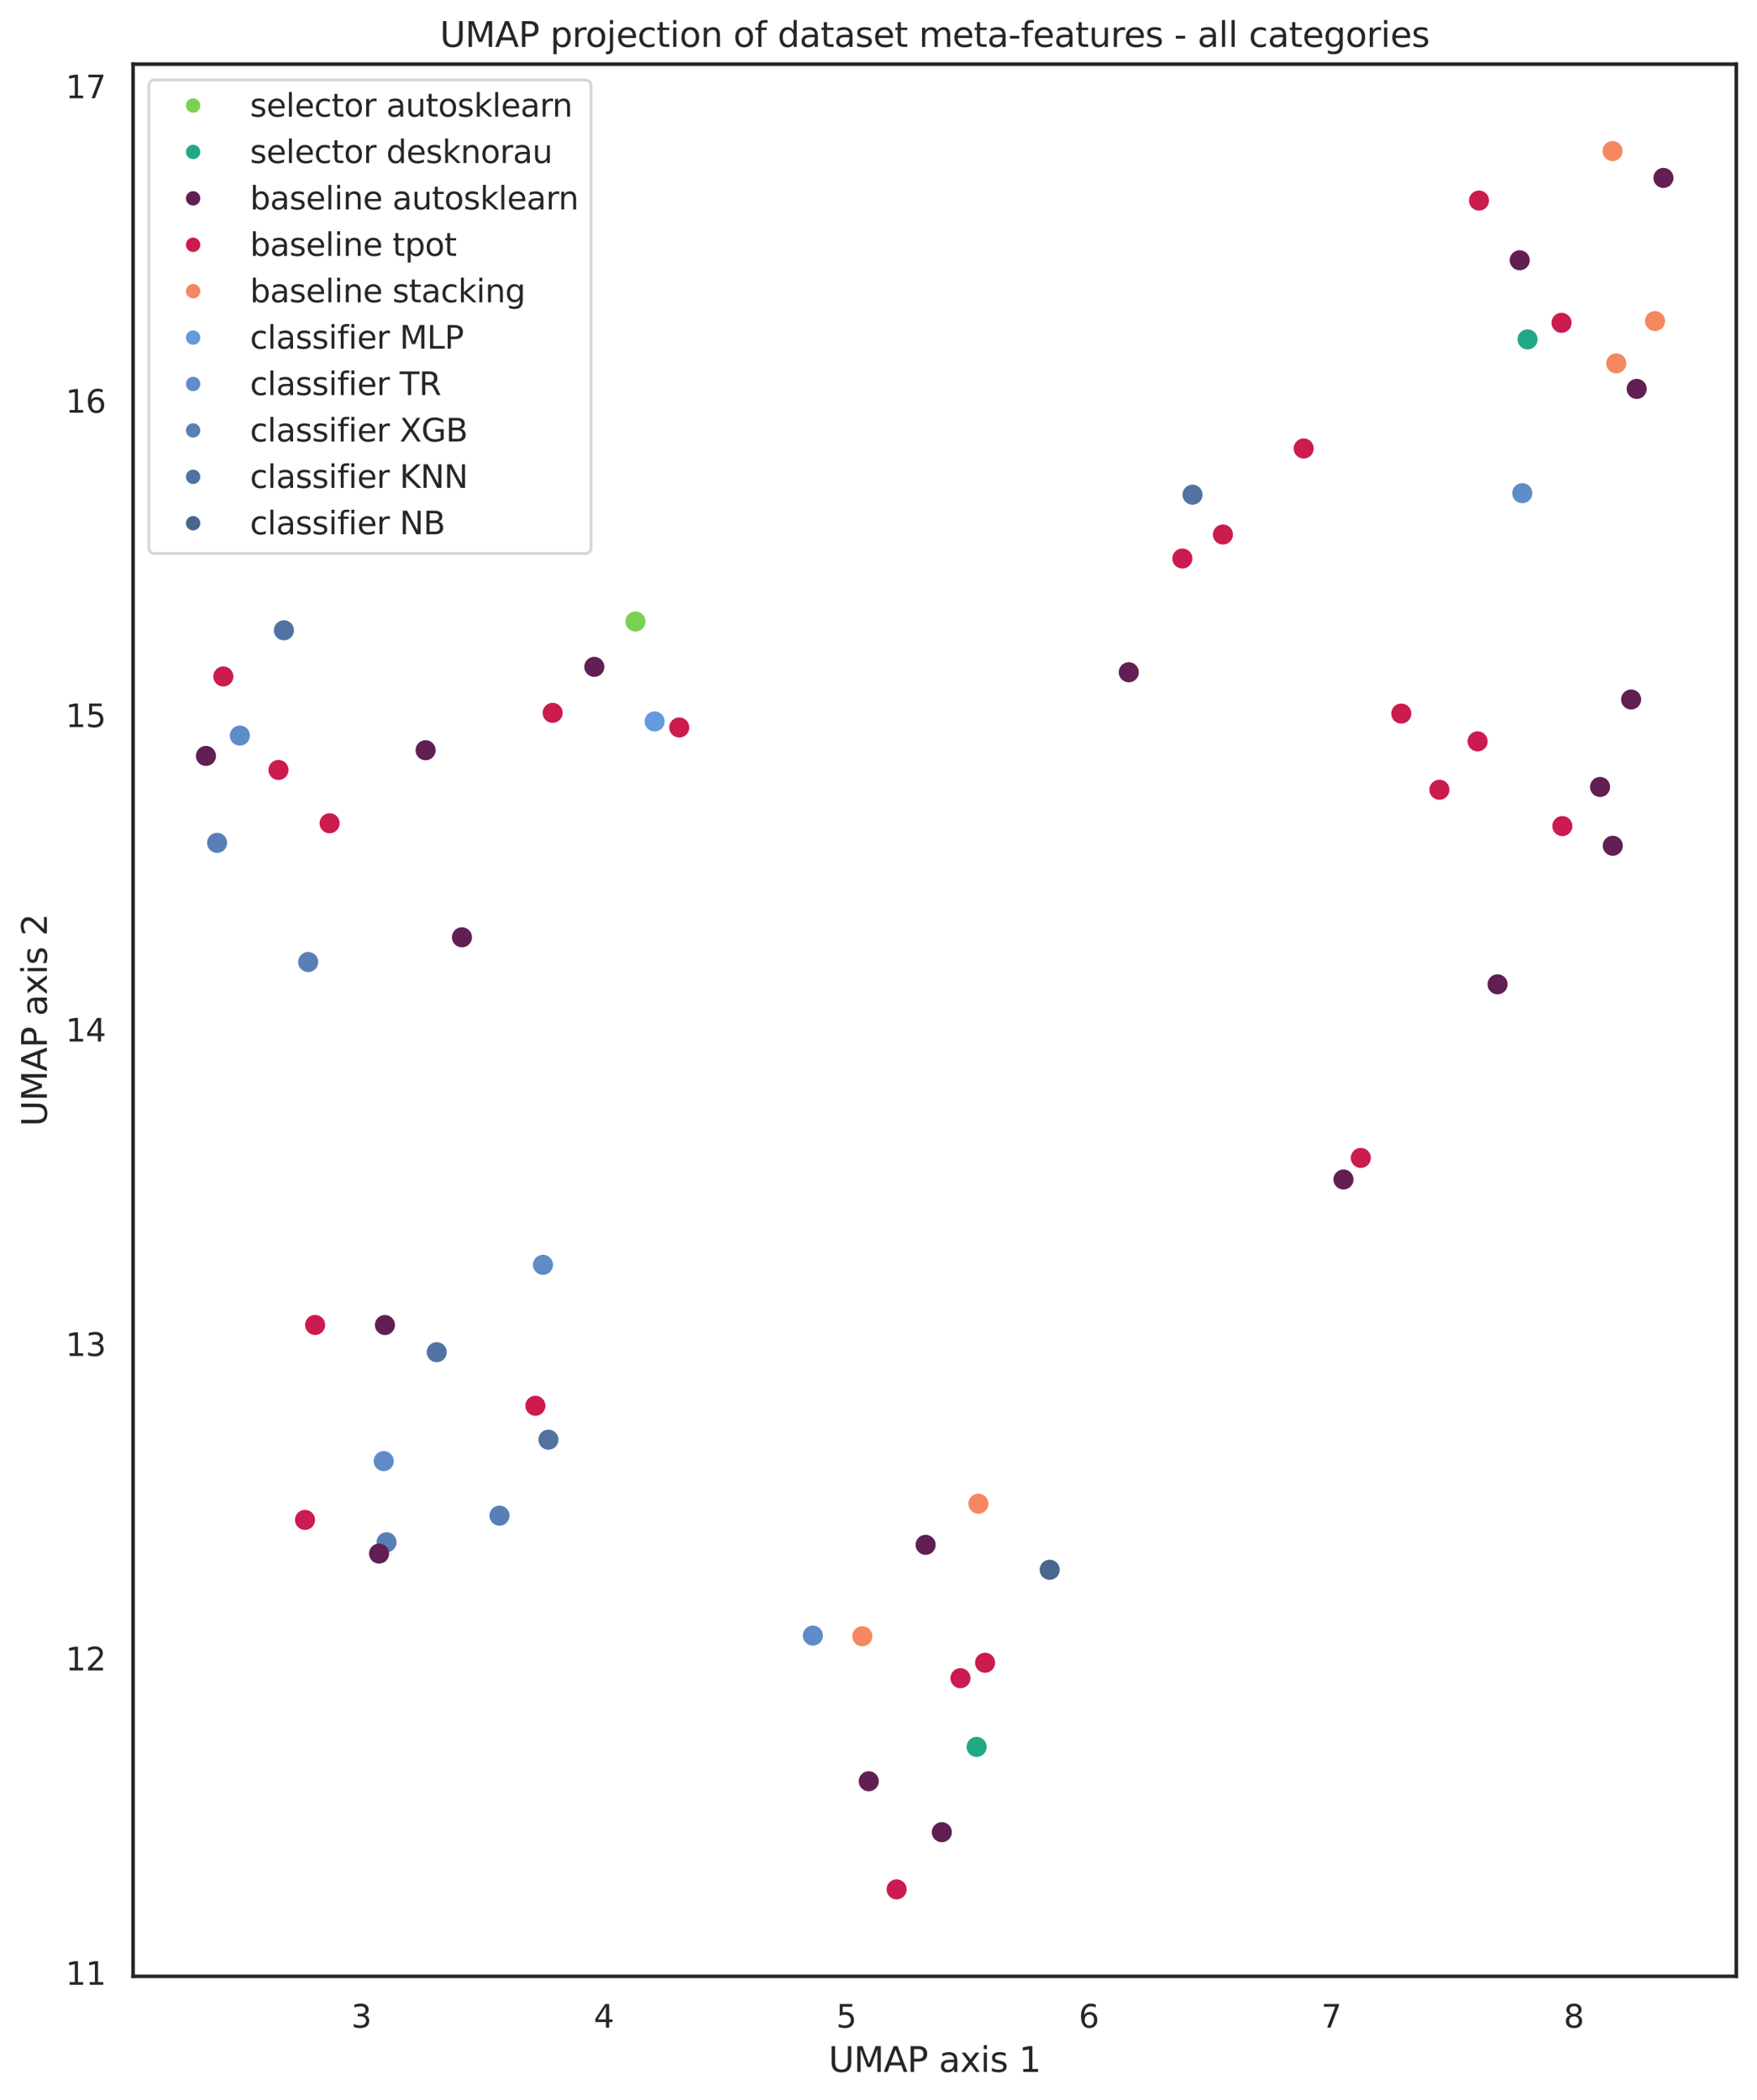 <?xml version="1.0" encoding="utf-8" standalone="no"?>
<!DOCTYPE svg PUBLIC "-//W3C//DTD SVG 1.1//EN"
  "http://www.w3.org/Graphics/SVG/1.1/DTD/svg11.dtd">
<svg height="730.558pt" version="1.1" viewBox="0 0 611.511 730.558" width="611.511pt" xmlns="http://www.w3.org/2000/svg" xmlns:xlink="http://www.w3.org/1999/xlink">
 <defs>
  <style type="text/css">*{stroke-linecap:butt;stroke-linejoin:round;}</style>
 </defs>
 <g id="figure_1">
  <g id="patch_1">
   <path d="M 0 730.558 
L 611.511 730.558 
L 611.511 0 
L 0 0 
z
" style="fill:#ffffff;"/>
  </g>
  <g id="axes_1">
   <g id="patch_2">
    <path d="M 46.311 687.598 
L 604.311 687.598 
L 604.311 22.318 
L 46.311 22.318 
z
" style="fill:#ffffff;"/>
   </g>
   <g id="matplotlib.axis_1">
    <g id="xtick_1">
     <g id="text_1">
      <!-- 3 -->
      <g style="fill:#262626;" transform="translate(122.244 705.456)scale(0.11 -0.11)">
       <defs>
        <path d="M 2597 2516 
Q 3050 2419 3304 2112 
Q 3559 1806 3559 1356 
Q 3559 666 3084 287 
Q 2609 -91 1734 -91 
Q 1441 -91 1130 -33 
Q 819 25 488 141 
L 488 750 
Q 750 597 1062 519 
Q 1375 441 1716 441 
Q 2309 441 2620 675 
Q 2931 909 2931 1356 
Q 2931 1769 2642 2001 
Q 2353 2234 1838 2234 
L 1294 2234 
L 1294 2753 
L 1863 2753 
Q 2328 2753 2575 2939 
Q 2822 3125 2822 3475 
Q 2822 3834 2567 4026 
Q 2313 4219 1838 4219 
Q 1578 4219 1281 4162 
Q 984 4106 628 3988 
L 628 4550 
Q 988 4650 1302 4700 
Q 1616 4750 1894 4750 
Q 2613 4750 3031 4423 
Q 3450 4097 3450 3541 
Q 3450 3153 3228 2886 
Q 3006 2619 2597 2516 
z
" id="DejaVuSans-33" transform="scale(0.016)"/>
       </defs>
       <use xlink:href="#DejaVuSans-33"/>
      </g>
     </g>
    </g>
    <g id="xtick_2">
     <g id="text_2">
      <!-- 4 -->
      <g style="fill:#262626;" transform="translate(206.643 705.456)scale(0.11 -0.11)">
       <defs>
        <path d="M 2419 4116 
L 825 1625 
L 2419 1625 
L 2419 4116 
z
M 2253 4666 
L 3047 4666 
L 3047 1625 
L 3713 1625 
L 3713 1100 
L 3047 1100 
L 3047 0 
L 2419 0 
L 2419 1100 
L 313 1100 
L 313 1709 
L 2253 4666 
z
" id="DejaVuSans-34" transform="scale(0.016)"/>
       </defs>
       <use xlink:href="#DejaVuSans-34"/>
      </g>
     </g>
    </g>
    <g id="xtick_3">
     <g id="text_3">
      <!-- 5 -->
      <g style="fill:#262626;" transform="translate(291.042 705.456)scale(0.11 -0.11)">
       <defs>
        <path d="M 691 4666 
L 3169 4666 
L 3169 4134 
L 1269 4134 
L 1269 2991 
Q 1406 3038 1543 3061 
Q 1681 3084 1819 3084 
Q 2600 3084 3056 2656 
Q 3513 2228 3513 1497 
Q 3513 744 3044 326 
Q 2575 -91 1722 -91 
Q 1428 -91 1123 -41 
Q 819 9 494 109 
L 494 744 
Q 775 591 1075 516 
Q 1375 441 1709 441 
Q 2250 441 2565 725 
Q 2881 1009 2881 1497 
Q 2881 1984 2565 2268 
Q 2250 2553 1709 2553 
Q 1456 2553 1204 2497 
Q 953 2441 691 2322 
L 691 4666 
z
" id="DejaVuSans-35" transform="scale(0.016)"/>
       </defs>
       <use xlink:href="#DejaVuSans-35"/>
      </g>
     </g>
    </g>
    <g id="xtick_4">
     <g id="text_4">
      <!-- 6 -->
      <g style="fill:#262626;" transform="translate(375.441 705.456)scale(0.11 -0.11)">
       <defs>
        <path d="M 2113 2584 
Q 1688 2584 1439 2293 
Q 1191 2003 1191 1497 
Q 1191 994 1439 701 
Q 1688 409 2113 409 
Q 2538 409 2786 701 
Q 3034 994 3034 1497 
Q 3034 2003 2786 2293 
Q 2538 2584 2113 2584 
z
M 3366 4563 
L 3366 3988 
Q 3128 4100 2886 4159 
Q 2644 4219 2406 4219 
Q 1781 4219 1451 3797 
Q 1122 3375 1075 2522 
Q 1259 2794 1537 2939 
Q 1816 3084 2150 3084 
Q 2853 3084 3261 2657 
Q 3669 2231 3669 1497 
Q 3669 778 3244 343 
Q 2819 -91 2113 -91 
Q 1303 -91 875 529 
Q 447 1150 447 2328 
Q 447 3434 972 4092 
Q 1497 4750 2381 4750 
Q 2619 4750 2861 4703 
Q 3103 4656 3366 4563 
z
" id="DejaVuSans-36" transform="scale(0.016)"/>
       </defs>
       <use xlink:href="#DejaVuSans-36"/>
      </g>
     </g>
    </g>
    <g id="xtick_5">
     <g id="text_5">
      <!-- 7 -->
      <g style="fill:#262626;" transform="translate(459.84 705.456)scale(0.11 -0.11)">
       <defs>
        <path d="M 525 4666 
L 3525 4666 
L 3525 4397 
L 1831 0 
L 1172 0 
L 2766 4134 
L 525 4134 
L 525 4666 
z
" id="DejaVuSans-37" transform="scale(0.016)"/>
       </defs>
       <use xlink:href="#DejaVuSans-37"/>
      </g>
     </g>
    </g>
    <g id="xtick_6">
     <g id="text_6">
      <!-- 8 -->
      <g style="fill:#262626;" transform="translate(544.239 705.456)scale(0.11 -0.11)">
       <defs>
        <path d="M 2034 2216 
Q 1584 2216 1326 1975 
Q 1069 1734 1069 1313 
Q 1069 891 1326 650 
Q 1584 409 2034 409 
Q 2484 409 2743 651 
Q 3003 894 3003 1313 
Q 3003 1734 2745 1975 
Q 2488 2216 2034 2216 
z
M 1403 2484 
Q 997 2584 770 2862 
Q 544 3141 544 3541 
Q 544 4100 942 4425 
Q 1341 4750 2034 4750 
Q 2731 4750 3128 4425 
Q 3525 4100 3525 3541 
Q 3525 3141 3298 2862 
Q 3072 2584 2669 2484 
Q 3125 2378 3379 2068 
Q 3634 1759 3634 1313 
Q 3634 634 3220 271 
Q 2806 -91 2034 -91 
Q 1263 -91 848 271 
Q 434 634 434 1313 
Q 434 1759 690 2068 
Q 947 2378 1403 2484 
z
M 1172 3481 
Q 1172 3119 1398 2916 
Q 1625 2713 2034 2713 
Q 2441 2713 2670 2916 
Q 2900 3119 2900 3481 
Q 2900 3844 2670 4047 
Q 2441 4250 2034 4250 
Q 1625 4250 1398 4047 
Q 1172 3844 1172 3481 
z
" id="DejaVuSans-38" transform="scale(0.016)"/>
       </defs>
       <use xlink:href="#DejaVuSans-38"/>
      </g>
     </g>
    </g>
    <g id="text_7">
     <!-- UMAP axis 1 -->
     <g style="fill:#262626;" transform="translate(288.369 720.862)scale(0.12 -0.12)">
      <defs>
       <path d="M 556 4666 
L 1191 4666 
L 1191 1831 
Q 1191 1081 1462 751 
Q 1734 422 2344 422 
Q 2950 422 3222 751 
Q 3494 1081 3494 1831 
L 3494 4666 
L 4128 4666 
L 4128 1753 
Q 4128 841 3676 375 
Q 3225 -91 2344 -91 
Q 1459 -91 1007 375 
Q 556 841 556 1753 
L 556 4666 
z
" id="DejaVuSans-55" transform="scale(0.016)"/>
       <path d="M 628 4666 
L 1569 4666 
L 2759 1491 
L 3956 4666 
L 4897 4666 
L 4897 0 
L 4281 0 
L 4281 4097 
L 3078 897 
L 2444 897 
L 1241 4097 
L 1241 0 
L 628 0 
L 628 4666 
z
" id="DejaVuSans-4d" transform="scale(0.016)"/>
       <path d="M 2188 4044 
L 1331 1722 
L 3047 1722 
L 2188 4044 
z
M 1831 4666 
L 2547 4666 
L 4325 0 
L 3669 0 
L 3244 1197 
L 1141 1197 
L 716 0 
L 50 0 
L 1831 4666 
z
" id="DejaVuSans-41" transform="scale(0.016)"/>
       <path d="M 1259 4147 
L 1259 2394 
L 2053 2394 
Q 2494 2394 2734 2622 
Q 2975 2850 2975 3272 
Q 2975 3691 2734 3919 
Q 2494 4147 2053 4147 
L 1259 4147 
z
M 628 4666 
L 2053 4666 
Q 2838 4666 3239 4311 
Q 3641 3956 3641 3272 
Q 3641 2581 3239 2228 
Q 2838 1875 2053 1875 
L 1259 1875 
L 1259 0 
L 628 0 
L 628 4666 
z
" id="DejaVuSans-50" transform="scale(0.016)"/>
       <path id="DejaVuSans-20" transform="scale(0.016)"/>
       <path d="M 2194 1759 
Q 1497 1759 1228 1600 
Q 959 1441 959 1056 
Q 959 750 1161 570 
Q 1363 391 1709 391 
Q 2188 391 2477 730 
Q 2766 1069 2766 1631 
L 2766 1759 
L 2194 1759 
z
M 3341 1997 
L 3341 0 
L 2766 0 
L 2766 531 
Q 2569 213 2275 61 
Q 1981 -91 1556 -91 
Q 1019 -91 701 211 
Q 384 513 384 1019 
Q 384 1609 779 1909 
Q 1175 2209 1959 2209 
L 2766 2209 
L 2766 2266 
Q 2766 2663 2505 2880 
Q 2244 3097 1772 3097 
Q 1472 3097 1187 3025 
Q 903 2953 641 2809 
L 641 3341 
Q 956 3463 1253 3523 
Q 1550 3584 1831 3584 
Q 2591 3584 2966 3190 
Q 3341 2797 3341 1997 
z
" id="DejaVuSans-61" transform="scale(0.016)"/>
       <path d="M 3513 3500 
L 2247 1797 
L 3578 0 
L 2900 0 
L 1881 1375 
L 863 0 
L 184 0 
L 1544 1831 
L 300 3500 
L 978 3500 
L 1906 2253 
L 2834 3500 
L 3513 3500 
z
" id="DejaVuSans-78" transform="scale(0.016)"/>
       <path d="M 603 3500 
L 1178 3500 
L 1178 0 
L 603 0 
L 603 3500 
z
M 603 4863 
L 1178 4863 
L 1178 4134 
L 603 4134 
L 603 4863 
z
" id="DejaVuSans-69" transform="scale(0.016)"/>
       <path d="M 2834 3397 
L 2834 2853 
Q 2591 2978 2328 3040 
Q 2066 3103 1784 3103 
Q 1356 3103 1142 2972 
Q 928 2841 928 2578 
Q 928 2378 1081 2264 
Q 1234 2150 1697 2047 
L 1894 2003 
Q 2506 1872 2764 1633 
Q 3022 1394 3022 966 
Q 3022 478 2636 193 
Q 2250 -91 1575 -91 
Q 1294 -91 989 -36 
Q 684 19 347 128 
L 347 722 
Q 666 556 975 473 
Q 1284 391 1588 391 
Q 1994 391 2212 530 
Q 2431 669 2431 922 
Q 2431 1156 2273 1281 
Q 2116 1406 1581 1522 
L 1381 1569 
Q 847 1681 609 1914 
Q 372 2147 372 2553 
Q 372 3047 722 3315 
Q 1072 3584 1716 3584 
Q 2034 3584 2315 3537 
Q 2597 3491 2834 3397 
z
" id="DejaVuSans-73" transform="scale(0.016)"/>
       <path d="M 794 531 
L 1825 531 
L 1825 4091 
L 703 3866 
L 703 4441 
L 1819 4666 
L 2450 4666 
L 2450 531 
L 3481 531 
L 3481 0 
L 794 0 
L 794 531 
z
" id="DejaVuSans-31" transform="scale(0.016)"/>
      </defs>
      <use xlink:href="#DejaVuSans-55"/>
      <use x="73.193" xlink:href="#DejaVuSans-4d"/>
      <use x="159.473" xlink:href="#DejaVuSans-41"/>
      <use x="227.881" xlink:href="#DejaVuSans-50"/>
      <use x="288.184" xlink:href="#DejaVuSans-20"/>
      <use x="319.971" xlink:href="#DejaVuSans-61"/>
      <use x="381.25" xlink:href="#DejaVuSans-78"/>
      <use x="440.43" xlink:href="#DejaVuSans-69"/>
      <use x="468.213" xlink:href="#DejaVuSans-73"/>
      <use x="520.312" xlink:href="#DejaVuSans-20"/>
      <use x="552.1" xlink:href="#DejaVuSans-31"/>
     </g>
    </g>
   </g>
   <g id="matplotlib.axis_2">
    <g id="ytick_1">
     <g id="text_8">
      <!-- 11 -->
      <g style="fill:#262626;" transform="translate(22.814 690.558)scale(0.11 -0.11)">
       <use xlink:href="#DejaVuSans-31"/>
       <use x="63.623" xlink:href="#DejaVuSans-31"/>
      </g>
     </g>
    </g>
    <g id="ytick_2">
     <g id="text_9">
      <!-- 12 -->
      <g style="fill:#262626;" transform="translate(22.814 581.163)scale(0.11 -0.11)">
       <defs>
        <path d="M 1228 531 
L 3431 531 
L 3431 0 
L 469 0 
L 469 531 
Q 828 903 1448 1529 
Q 2069 2156 2228 2338 
Q 2531 2678 2651 2914 
Q 2772 3150 2772 3378 
Q 2772 3750 2511 3984 
Q 2250 4219 1831 4219 
Q 1534 4219 1204 4116 
Q 875 4013 500 3803 
L 500 4441 
Q 881 4594 1212 4672 
Q 1544 4750 1819 4750 
Q 2544 4750 2975 4387 
Q 3406 4025 3406 3419 
Q 3406 3131 3298 2873 
Q 3191 2616 2906 2266 
Q 2828 2175 2409 1742 
Q 1991 1309 1228 531 
z
" id="DejaVuSans-32" transform="scale(0.016)"/>
       </defs>
       <use xlink:href="#DejaVuSans-31"/>
       <use x="63.623" xlink:href="#DejaVuSans-32"/>
      </g>
     </g>
    </g>
    <g id="ytick_3">
     <g id="text_10">
      <!-- 13 -->
      <g style="fill:#262626;" transform="translate(22.814 471.768)scale(0.11 -0.11)">
       <use xlink:href="#DejaVuSans-31"/>
       <use x="63.623" xlink:href="#DejaVuSans-33"/>
      </g>
     </g>
    </g>
    <g id="ytick_4">
     <g id="text_11">
      <!-- 14 -->
      <g style="fill:#262626;" transform="translate(22.814 362.373)scale(0.11 -0.11)">
       <use xlink:href="#DejaVuSans-31"/>
       <use x="63.623" xlink:href="#DejaVuSans-34"/>
      </g>
     </g>
    </g>
    <g id="ytick_5">
     <g id="text_12">
      <!-- 15 -->
      <g style="fill:#262626;" transform="translate(22.814 252.977)scale(0.11 -0.11)">
       <use xlink:href="#DejaVuSans-31"/>
       <use x="63.623" xlink:href="#DejaVuSans-35"/>
      </g>
     </g>
    </g>
    <g id="ytick_6">
     <g id="text_13">
      <!-- 16 -->
      <g style="fill:#262626;" transform="translate(22.814 143.582)scale(0.11 -0.11)">
       <use xlink:href="#DejaVuSans-31"/>
       <use x="63.623" xlink:href="#DejaVuSans-36"/>
      </g>
     </g>
    </g>
    <g id="ytick_7">
     <g id="text_14">
      <!-- 17 -->
      <g style="fill:#262626;" transform="translate(22.814 34.187)scale(0.11 -0.11)">
       <use xlink:href="#DejaVuSans-31"/>
       <use x="63.623" xlink:href="#DejaVuSans-37"/>
      </g>
     </g>
    </g>
    <g id="text_15">
     <!-- UMAP axis 2 -->
     <g style="fill:#262626;" transform="translate(16.318 391.9)rotate(-90)scale(0.12 -0.12)">
      <use xlink:href="#DejaVuSans-55"/>
      <use x="73.193" xlink:href="#DejaVuSans-4d"/>
      <use x="159.473" xlink:href="#DejaVuSans-41"/>
      <use x="227.881" xlink:href="#DejaVuSans-50"/>
      <use x="288.184" xlink:href="#DejaVuSans-20"/>
      <use x="319.971" xlink:href="#DejaVuSans-61"/>
      <use x="381.25" xlink:href="#DejaVuSans-78"/>
      <use x="440.43" xlink:href="#DejaVuSans-69"/>
      <use x="468.213" xlink:href="#DejaVuSans-73"/>
      <use x="520.312" xlink:href="#DejaVuSans-20"/>
      <use x="552.1" xlink:href="#DejaVuSans-32"/>
     </g>
    </g>
   </g>
   <g id="PathCollection_1">
    <defs>
     <path d="M 0 3 
C 0.796 3 1.559 2.684 2.121 2.121 
C 2.684 1.559 3 0.796 3 -0 
C 3 -0.796 2.684 -1.559 2.121 -2.121 
C 1.559 -2.684 0.796 -3 0 -3 
C -0.796 -3 -1.559 -2.684 -2.121 -2.121 
C -2.684 -1.559 -3 -0.796 -3 0 
C -3 0.796 -2.684 1.559 -2.121 2.121 
C -1.559 2.684 -0.796 3 0 3 
z
" id="C0_0_40b3f6d7b7"/>
    </defs>
    <g clip-path="url(#p5954ada929)">
     <use style="fill:#cb1b4f;stroke:#cb1b4f;" x="487.706" xlink:href="#C0_0_40b3f6d7b7" y="248.266"/>
    </g>
    <g clip-path="url(#p5954ada929)">
     <use style="fill:#611f53;stroke:#611f53;" x="327.799" xlink:href="#C0_0_40b3f6d7b7" y="637.456"/>
    </g>
    <g clip-path="url(#p5954ada929)">
     <use style="fill:#611f53;stroke:#611f53;" x="578.948" xlink:href="#C0_0_40b3f6d7b7" y="61.904"/>
    </g>
    <g clip-path="url(#p5954ada929)">
     <use style="fill:#611f53;stroke:#611f53;" x="392.866" xlink:href="#C0_0_40b3f6d7b7" y="233.892"/>
    </g>
    <g clip-path="url(#p5954ada929)">
     <use style="fill:#611f53;stroke:#611f53;" x="569.641" xlink:href="#C0_0_40b3f6d7b7" y="135.306"/>
    </g>
    <g clip-path="url(#p5954ada929)">
     <use style="fill:#5f8cc9;stroke:#5f8cc9;" x="133.556" xlink:href="#C0_0_40b3f6d7b7" y="508.349"/>
    </g>
    <g clip-path="url(#p5954ada929)">
     <use style="fill:#22a884;stroke:#22a884;" x="531.662" xlink:href="#C0_0_40b3f6d7b7" y="118.085"/>
    </g>
    <g clip-path="url(#p5954ada929)">
     <use style="fill:#f58860;stroke:#f58860;" x="562.519" xlink:href="#C0_0_40b3f6d7b7" y="126.426"/>
    </g>
    <g clip-path="url(#p5954ada929)">
     <use style="fill:#cb1b4f;stroke:#cb1b4f;" x="236.406" xlink:href="#C0_0_40b3f6d7b7" y="253.106"/>
    </g>
    <g clip-path="url(#p5954ada929)">
     <use style="fill:#f58860;stroke:#f58860;" x="576.008" xlink:href="#C0_0_40b3f6d7b7" y="111.704"/>
    </g>
    <g clip-path="url(#p5954ada929)">
     <use style="fill:#cb1b4f;stroke:#cb1b4f;" x="342.854" xlink:href="#C0_0_40b3f6d7b7" y="578.504"/>
    </g>
    <g clip-path="url(#p5954ada929)">
     <use style="fill:#cb1b4f;stroke:#cb1b4f;" x="514.274" xlink:href="#C0_0_40b3f6d7b7" y="257.943"/>
    </g>
    <g clip-path="url(#p5954ada929)">
     <use style="fill:#611f53;stroke:#611f53;" x="567.697" xlink:href="#C0_0_40b3f6d7b7" y="243.368"/>
    </g>
    <g clip-path="url(#p5954ada929)">
     <use style="fill:#5f8cc9;stroke:#5f8cc9;" x="282.919" xlink:href="#C0_0_40b3f6d7b7" y="569.052"/>
    </g>
    <g clip-path="url(#p5954ada929)">
     <use style="fill:#f58860;stroke:#f58860;" x="300.127" xlink:href="#C0_0_40b3f6d7b7" y="569.293"/>
    </g>
    <g clip-path="url(#p5954ada929)">
     <use style="fill:#611f53;stroke:#611f53;" x="556.888" xlink:href="#C0_0_40b3f6d7b7" y="273.799"/>
    </g>
    <g clip-path="url(#p5954ada929)">
     <use style="fill:#611f53;stroke:#611f53;" x="521.219" xlink:href="#C0_0_40b3f6d7b7" y="342.46"/>
    </g>
    <g clip-path="url(#p5954ada929)">
     <use style="fill:#5880b6;stroke:#5880b6;" x="173.844" xlink:href="#C0_0_40b3f6d7b7" y="527.326"/>
    </g>
    <g clip-path="url(#p5954ada929)">
     <use style="fill:#611f53;stroke:#611f53;" x="133.973" xlink:href="#C0_0_40b3f6d7b7" y="460.999"/>
    </g>
    <g clip-path="url(#p5954ada929)">
     <use style="fill:#f58860;stroke:#f58860;" x="340.536" xlink:href="#C0_0_40b3f6d7b7" y="523.18"/>
    </g>
    <g clip-path="url(#p5954ada929)">
     <use style="fill:#cb1b4f;stroke:#cb1b4f;" x="334.279" xlink:href="#C0_0_40b3f6d7b7" y="583.878"/>
    </g>
    <g clip-path="url(#p5954ada929)">
     <use style="fill:#cb1b4f;stroke:#cb1b4f;" x="500.98" xlink:href="#C0_0_40b3f6d7b7" y="274.77"/>
    </g>
    <g clip-path="url(#p5954ada929)">
     <use style="fill:#611f53;stroke:#611f53;" x="71.675" xlink:href="#C0_0_40b3f6d7b7" y="263"/>
    </g>
    <g clip-path="url(#p5954ada929)">
     <use style="fill:#5073a1;stroke:#5073a1;" x="98.812" xlink:href="#C0_0_40b3f6d7b7" y="219.295"/>
    </g>
    <g clip-path="url(#p5954ada929)">
     <use style="fill:#611f53;stroke:#611f53;" x="148.125" xlink:href="#C0_0_40b3f6d7b7" y="261.023"/>
    </g>
    <g clip-path="url(#p5954ada929)">
     <use style="fill:#5880b6;stroke:#5880b6;" x="107.263" xlink:href="#C0_0_40b3f6d7b7" y="334.715"/>
    </g>
    <g clip-path="url(#p5954ada929)">
     <use style="fill:#cb1b4f;stroke:#cb1b4f;" x="114.722" xlink:href="#C0_0_40b3f6d7b7" y="286.431"/>
    </g>
    <g clip-path="url(#p5954ada929)">
     <use style="fill:#5f8cc9;stroke:#5f8cc9;" x="83.483" xlink:href="#C0_0_40b3f6d7b7" y="255.928"/>
    </g>
    <g clip-path="url(#p5954ada929)">
     <use style="fill:#cb1b4f;stroke:#cb1b4f;" x="312.06" xlink:href="#C0_0_40b3f6d7b7" y="657.358"/>
    </g>
    <g clip-path="url(#p5954ada929)">
     <use style="fill:#cb1b4f;stroke:#cb1b4f;" x="473.615" xlink:href="#C0_0_40b3f6d7b7" y="402.863"/>
    </g>
    <g clip-path="url(#p5954ada929)">
     <use style="fill:#5073a1;stroke:#5073a1;" x="152.008" xlink:href="#C0_0_40b3f6d7b7" y="470.457"/>
    </g>
    <g clip-path="url(#p5954ada929)">
     <use style="fill:#5f8cc9;stroke:#5f8cc9;" x="529.819" xlink:href="#C0_0_40b3f6d7b7" y="171.583"/>
    </g>
    <g clip-path="url(#p5954ada929)">
     <use style="fill:#5f8cc9;stroke:#5f8cc9;" x="188.98" xlink:href="#C0_0_40b3f6d7b7" y="440.062"/>
    </g>
    <g clip-path="url(#p5954ada929)">
     <use style="fill:#611f53;stroke:#611f53;" x="206.849" xlink:href="#C0_0_40b3f6d7b7" y="232.008"/>
    </g>
    <g clip-path="url(#p5954ada929)">
     <use style="fill:#cb1b4f;stroke:#cb1b4f;" x="425.636" xlink:href="#C0_0_40b3f6d7b7" y="185.968"/>
    </g>
    <g clip-path="url(#p5954ada929)">
     <use style="fill:#cb1b4f;stroke:#cb1b4f;" x="453.736" xlink:href="#C0_0_40b3f6d7b7" y="156.04"/>
    </g>
    <g clip-path="url(#p5954ada929)">
     <use style="fill:#cb1b4f;stroke:#cb1b4f;" x="77.731" xlink:href="#C0_0_40b3f6d7b7" y="235.359"/>
    </g>
    <g clip-path="url(#p5954ada929)">
     <use style="fill:#5880b6;stroke:#5880b6;" x="75.561" xlink:href="#C0_0_40b3f6d7b7" y="293.248"/>
    </g>
    <g clip-path="url(#p5954ada929)">
     <use style="fill:#611f53;stroke:#611f53;" x="322.156" xlink:href="#C0_0_40b3f6d7b7" y="537.481"/>
    </g>
    <g clip-path="url(#p5954ada929)">
     <use style="fill:#cb1b4f;stroke:#cb1b4f;" x="543.767" xlink:href="#C0_0_40b3f6d7b7" y="287.417"/>
    </g>
    <g clip-path="url(#p5954ada929)">
     <use style="fill:#611f53;stroke:#611f53;" x="528.923" xlink:href="#C0_0_40b3f6d7b7" y="90.55"/>
    </g>
    <g clip-path="url(#p5954ada929)">
     <use style="fill:#f58860;stroke:#f58860;" x="561.247" xlink:href="#C0_0_40b3f6d7b7" y="52.558"/>
    </g>
    <g clip-path="url(#p5954ada929)">
     <use style="fill:#cb1b4f;stroke:#cb1b4f;" x="106.15" xlink:href="#C0_0_40b3f6d7b7" y="528.794"/>
    </g>
    <g clip-path="url(#p5954ada929)">
     <use style="fill:#611f53;stroke:#611f53;" x="561.314" xlink:href="#C0_0_40b3f6d7b7" y="294.259"/>
    </g>
    <g clip-path="url(#p5954ada929)">
     <use style="fill:#7ad151;stroke:#7ad151;" x="221.175" xlink:href="#C0_0_40b3f6d7b7" y="216.234"/>
    </g>
    <g clip-path="url(#p5954ada929)">
     <use style="fill:#6699dd;stroke:#6699dd;" x="227.841" xlink:href="#C0_0_40b3f6d7b7" y="251.003"/>
    </g>
    <g clip-path="url(#p5954ada929)">
     <use style="fill:#611f53;stroke:#611f53;" x="302.368" xlink:href="#C0_0_40b3f6d7b7" y="619.733"/>
    </g>
    <g clip-path="url(#p5954ada929)">
     <use style="fill:#5880b6;stroke:#5880b6;" x="134.533" xlink:href="#C0_0_40b3f6d7b7" y="536.588"/>
    </g>
    <g clip-path="url(#p5954ada929)">
     <use style="fill:#5073a1;stroke:#5073a1;" x="415.052" xlink:href="#C0_0_40b3f6d7b7" y="172.113"/>
    </g>
    <g clip-path="url(#p5954ada929)">
     <use style="fill:#cb1b4f;stroke:#cb1b4f;" x="186.333" xlink:href="#C0_0_40b3f6d7b7" y="489.095"/>
    </g>
    <g clip-path="url(#p5954ada929)">
     <use style="fill:#611f53;stroke:#611f53;" x="467.589" xlink:href="#C0_0_40b3f6d7b7" y="410.366"/>
    </g>
    <g clip-path="url(#p5954ada929)">
     <use style="fill:#cb1b4f;stroke:#cb1b4f;" x="543.481" xlink:href="#C0_0_40b3f6d7b7" y="112.311"/>
    </g>
    <g clip-path="url(#p5954ada929)">
     <use style="fill:#22a884;stroke:#22a884;" x="339.906" xlink:href="#C0_0_40b3f6d7b7" y="607.79"/>
    </g>
    <g clip-path="url(#p5954ada929)">
     <use style="fill:#cb1b4f;stroke:#cb1b4f;" x="109.67" xlink:href="#C0_0_40b3f6d7b7" y="460.975"/>
    </g>
    <g clip-path="url(#p5954ada929)">
     <use style="fill:#611f53;stroke:#611f53;" x="160.78" xlink:href="#C0_0_40b3f6d7b7" y="326.109"/>
    </g>
    <g clip-path="url(#p5954ada929)">
     <use style="fill:#49668d;stroke:#49668d;" x="365.338" xlink:href="#C0_0_40b3f6d7b7" y="546.158"/>
    </g>
    <g clip-path="url(#p5954ada929)">
     <use style="fill:#cb1b4f;stroke:#cb1b4f;" x="411.514" xlink:href="#C0_0_40b3f6d7b7" y="194.319"/>
    </g>
    <g clip-path="url(#p5954ada929)">
     <use style="fill:#cb1b4f;stroke:#cb1b4f;" x="514.751" xlink:href="#C0_0_40b3f6d7b7" y="69.785"/>
    </g>
    <g clip-path="url(#p5954ada929)">
     <use style="fill:#5073a1;stroke:#5073a1;" x="190.878" xlink:href="#C0_0_40b3f6d7b7" y="500.888"/>
    </g>
    <g clip-path="url(#p5954ada929)">
     <use style="fill:#611f53;stroke:#611f53;" x="131.933" xlink:href="#C0_0_40b3f6d7b7" y="540.523"/>
    </g>
    <g clip-path="url(#p5954ada929)">
     <use style="fill:#cb1b4f;stroke:#cb1b4f;" x="192.344" xlink:href="#C0_0_40b3f6d7b7" y="248.021"/>
    </g>
    <g clip-path="url(#p5954ada929)">
     <use style="fill:#cb1b4f;stroke:#cb1b4f;" x="96.92" xlink:href="#C0_0_40b3f6d7b7" y="267.884"/>
    </g>
   </g>
   <g id="patch_3">
    <path d="M 46.311 687.598 
L 46.311 22.318 
" style="fill:none;stroke:#262626;stroke-linecap:square;stroke-linejoin:miter;stroke-width:1.25;"/>
   </g>
   <g id="patch_4">
    <path d="M 604.311 687.598 
L 604.311 22.318 
" style="fill:none;stroke:#262626;stroke-linecap:square;stroke-linejoin:miter;stroke-width:1.25;"/>
   </g>
   <g id="patch_5">
    <path d="M 46.311 687.598 
L 604.311 687.598 
" style="fill:none;stroke:#262626;stroke-linecap:square;stroke-linejoin:miter;stroke-width:1.25;"/>
   </g>
   <g id="patch_6">
    <path d="M 46.311 22.318 
L 604.311 22.318 
" style="fill:none;stroke:#262626;stroke-linecap:square;stroke-linejoin:miter;stroke-width:1.25;"/>
   </g>
   <g id="text_16">
    <!-- UMAP projection of dataset meta-features - all categories -->
    <g style="fill:#262626;" transform="translate(153.101 16.318)scale(0.12 -0.12)">
     <defs>
      <path d="M 1159 525 
L 1159 -1331 
L 581 -1331 
L 581 3500 
L 1159 3500 
L 1159 2969 
Q 1341 3281 1617 3432 
Q 1894 3584 2278 3584 
Q 2916 3584 3314 3078 
Q 3713 2572 3713 1747 
Q 3713 922 3314 415 
Q 2916 -91 2278 -91 
Q 1894 -91 1617 61 
Q 1341 213 1159 525 
z
M 3116 1747 
Q 3116 2381 2855 2742 
Q 2594 3103 2138 3103 
Q 1681 3103 1420 2742 
Q 1159 2381 1159 1747 
Q 1159 1113 1420 752 
Q 1681 391 2138 391 
Q 2594 391 2855 752 
Q 3116 1113 3116 1747 
z
" id="DejaVuSans-70" transform="scale(0.016)"/>
      <path d="M 2631 2963 
Q 2534 3019 2420 3045 
Q 2306 3072 2169 3072 
Q 1681 3072 1420 2755 
Q 1159 2438 1159 1844 
L 1159 0 
L 581 0 
L 581 3500 
L 1159 3500 
L 1159 2956 
Q 1341 3275 1631 3429 
Q 1922 3584 2338 3584 
Q 2397 3584 2469 3576 
Q 2541 3569 2628 3553 
L 2631 2963 
z
" id="DejaVuSans-72" transform="scale(0.016)"/>
      <path d="M 1959 3097 
Q 1497 3097 1228 2736 
Q 959 2375 959 1747 
Q 959 1119 1226 758 
Q 1494 397 1959 397 
Q 2419 397 2687 759 
Q 2956 1122 2956 1747 
Q 2956 2369 2687 2733 
Q 2419 3097 1959 3097 
z
M 1959 3584 
Q 2709 3584 3137 3096 
Q 3566 2609 3566 1747 
Q 3566 888 3137 398 
Q 2709 -91 1959 -91 
Q 1206 -91 779 398 
Q 353 888 353 1747 
Q 353 2609 779 3096 
Q 1206 3584 1959 3584 
z
" id="DejaVuSans-6f" transform="scale(0.016)"/>
      <path d="M 603 3500 
L 1178 3500 
L 1178 -63 
Q 1178 -731 923 -1031 
Q 669 -1331 103 -1331 
L -116 -1331 
L -116 -844 
L 38 -844 
Q 366 -844 484 -692 
Q 603 -541 603 -63 
L 603 3500 
z
M 603 4863 
L 1178 4863 
L 1178 4134 
L 603 4134 
L 603 4863 
z
" id="DejaVuSans-6a" transform="scale(0.016)"/>
      <path d="M 3597 1894 
L 3597 1613 
L 953 1613 
Q 991 1019 1311 708 
Q 1631 397 2203 397 
Q 2534 397 2845 478 
Q 3156 559 3463 722 
L 3463 178 
Q 3153 47 2828 -22 
Q 2503 -91 2169 -91 
Q 1331 -91 842 396 
Q 353 884 353 1716 
Q 353 2575 817 3079 
Q 1281 3584 2069 3584 
Q 2775 3584 3186 3129 
Q 3597 2675 3597 1894 
z
M 3022 2063 
Q 3016 2534 2758 2815 
Q 2500 3097 2075 3097 
Q 1594 3097 1305 2825 
Q 1016 2553 972 2059 
L 3022 2063 
z
" id="DejaVuSans-65" transform="scale(0.016)"/>
      <path d="M 3122 3366 
L 3122 2828 
Q 2878 2963 2633 3030 
Q 2388 3097 2138 3097 
Q 1578 3097 1268 2742 
Q 959 2388 959 1747 
Q 959 1106 1268 751 
Q 1578 397 2138 397 
Q 2388 397 2633 464 
Q 2878 531 3122 666 
L 3122 134 
Q 2881 22 2623 -34 
Q 2366 -91 2075 -91 
Q 1284 -91 818 406 
Q 353 903 353 1747 
Q 353 2603 823 3093 
Q 1294 3584 2113 3584 
Q 2378 3584 2631 3529 
Q 2884 3475 3122 3366 
z
" id="DejaVuSans-63" transform="scale(0.016)"/>
      <path d="M 1172 4494 
L 1172 3500 
L 2356 3500 
L 2356 3053 
L 1172 3053 
L 1172 1153 
Q 1172 725 1289 603 
Q 1406 481 1766 481 
L 2356 481 
L 2356 0 
L 1766 0 
Q 1100 0 847 248 
Q 594 497 594 1153 
L 594 3053 
L 172 3053 
L 172 3500 
L 594 3500 
L 594 4494 
L 1172 4494 
z
" id="DejaVuSans-74" transform="scale(0.016)"/>
      <path d="M 3513 2113 
L 3513 0 
L 2938 0 
L 2938 2094 
Q 2938 2591 2744 2837 
Q 2550 3084 2163 3084 
Q 1697 3084 1428 2787 
Q 1159 2491 1159 1978 
L 1159 0 
L 581 0 
L 581 3500 
L 1159 3500 
L 1159 2956 
Q 1366 3272 1645 3428 
Q 1925 3584 2291 3584 
Q 2894 3584 3203 3211 
Q 3513 2838 3513 2113 
z
" id="DejaVuSans-6e" transform="scale(0.016)"/>
      <path d="M 2375 4863 
L 2375 4384 
L 1825 4384 
Q 1516 4384 1395 4259 
Q 1275 4134 1275 3809 
L 1275 3500 
L 2222 3500 
L 2222 3053 
L 1275 3053 
L 1275 0 
L 697 0 
L 697 3053 
L 147 3053 
L 147 3500 
L 697 3500 
L 697 3744 
Q 697 4328 969 4595 
Q 1241 4863 1831 4863 
L 2375 4863 
z
" id="DejaVuSans-66" transform="scale(0.016)"/>
      <path d="M 2906 2969 
L 2906 4863 
L 3481 4863 
L 3481 0 
L 2906 0 
L 2906 525 
Q 2725 213 2448 61 
Q 2172 -91 1784 -91 
Q 1150 -91 751 415 
Q 353 922 353 1747 
Q 353 2572 751 3078 
Q 1150 3584 1784 3584 
Q 2172 3584 2448 3432 
Q 2725 3281 2906 2969 
z
M 947 1747 
Q 947 1113 1208 752 
Q 1469 391 1925 391 
Q 2381 391 2643 752 
Q 2906 1113 2906 1747 
Q 2906 2381 2643 2742 
Q 2381 3103 1925 3103 
Q 1469 3103 1208 2742 
Q 947 2381 947 1747 
z
" id="DejaVuSans-64" transform="scale(0.016)"/>
      <path d="M 3328 2828 
Q 3544 3216 3844 3400 
Q 4144 3584 4550 3584 
Q 5097 3584 5394 3201 
Q 5691 2819 5691 2113 
L 5691 0 
L 5113 0 
L 5113 2094 
Q 5113 2597 4934 2840 
Q 4756 3084 4391 3084 
Q 3944 3084 3684 2787 
Q 3425 2491 3425 1978 
L 3425 0 
L 2847 0 
L 2847 2094 
Q 2847 2600 2669 2842 
Q 2491 3084 2119 3084 
Q 1678 3084 1418 2786 
Q 1159 2488 1159 1978 
L 1159 0 
L 581 0 
L 581 3500 
L 1159 3500 
L 1159 2956 
Q 1356 3278 1631 3431 
Q 1906 3584 2284 3584 
Q 2666 3584 2933 3390 
Q 3200 3197 3328 2828 
z
" id="DejaVuSans-6d" transform="scale(0.016)"/>
      <path d="M 313 2009 
L 1997 2009 
L 1997 1497 
L 313 1497 
L 313 2009 
z
" id="DejaVuSans-2d" transform="scale(0.016)"/>
      <path d="M 544 1381 
L 544 3500 
L 1119 3500 
L 1119 1403 
Q 1119 906 1312 657 
Q 1506 409 1894 409 
Q 2359 409 2629 706 
Q 2900 1003 2900 1516 
L 2900 3500 
L 3475 3500 
L 3475 0 
L 2900 0 
L 2900 538 
Q 2691 219 2414 64 
Q 2138 -91 1772 -91 
Q 1169 -91 856 284 
Q 544 659 544 1381 
z
M 1991 3584 
L 1991 3584 
z
" id="DejaVuSans-75" transform="scale(0.016)"/>
      <path d="M 603 4863 
L 1178 4863 
L 1178 0 
L 603 0 
L 603 4863 
z
" id="DejaVuSans-6c" transform="scale(0.016)"/>
      <path d="M 2906 1791 
Q 2906 2416 2648 2759 
Q 2391 3103 1925 3103 
Q 1463 3103 1205 2759 
Q 947 2416 947 1791 
Q 947 1169 1205 825 
Q 1463 481 1925 481 
Q 2391 481 2648 825 
Q 2906 1169 2906 1791 
z
M 3481 434 
Q 3481 -459 3084 -895 
Q 2688 -1331 1869 -1331 
Q 1566 -1331 1297 -1286 
Q 1028 -1241 775 -1147 
L 775 -588 
Q 1028 -725 1275 -790 
Q 1522 -856 1778 -856 
Q 2344 -856 2625 -561 
Q 2906 -266 2906 331 
L 2906 616 
Q 2728 306 2450 153 
Q 2172 0 1784 0 
Q 1141 0 747 490 
Q 353 981 353 1791 
Q 353 2603 747 3093 
Q 1141 3584 1784 3584 
Q 2172 3584 2450 3431 
Q 2728 3278 2906 2969 
L 2906 3500 
L 3481 3500 
L 3481 434 
z
" id="DejaVuSans-67" transform="scale(0.016)"/>
     </defs>
     <use xlink:href="#DejaVuSans-55"/>
     <use x="73.193" xlink:href="#DejaVuSans-4d"/>
     <use x="159.473" xlink:href="#DejaVuSans-41"/>
     <use x="227.881" xlink:href="#DejaVuSans-50"/>
     <use x="288.184" xlink:href="#DejaVuSans-20"/>
     <use x="319.971" xlink:href="#DejaVuSans-70"/>
     <use x="383.447" xlink:href="#DejaVuSans-72"/>
     <use x="422.311" xlink:href="#DejaVuSans-6f"/>
     <use x="483.492" xlink:href="#DejaVuSans-6a"/>
     <use x="511.275" xlink:href="#DejaVuSans-65"/>
     <use x="572.799" xlink:href="#DejaVuSans-63"/>
     <use x="627.779" xlink:href="#DejaVuSans-74"/>
     <use x="666.988" xlink:href="#DejaVuSans-69"/>
     <use x="694.771" xlink:href="#DejaVuSans-6f"/>
     <use x="755.953" xlink:href="#DejaVuSans-6e"/>
     <use x="819.332" xlink:href="#DejaVuSans-20"/>
     <use x="851.119" xlink:href="#DejaVuSans-6f"/>
     <use x="912.301" xlink:href="#DejaVuSans-66"/>
     <use x="947.506" xlink:href="#DejaVuSans-20"/>
     <use x="979.293" xlink:href="#DejaVuSans-64"/>
     <use x="1042.77" xlink:href="#DejaVuSans-61"/>
     <use x="1104.049" xlink:href="#DejaVuSans-74"/>
     <use x="1143.258" xlink:href="#DejaVuSans-61"/>
     <use x="1204.537" xlink:href="#DejaVuSans-73"/>
     <use x="1256.637" xlink:href="#DejaVuSans-65"/>
     <use x="1318.16" xlink:href="#DejaVuSans-74"/>
     <use x="1357.369" xlink:href="#DejaVuSans-20"/>
     <use x="1389.156" xlink:href="#DejaVuSans-6d"/>
     <use x="1486.568" xlink:href="#DejaVuSans-65"/>
     <use x="1548.092" xlink:href="#DejaVuSans-74"/>
     <use x="1587.301" xlink:href="#DejaVuSans-61"/>
     <use x="1648.58" xlink:href="#DejaVuSans-2d"/>
     <use x="1684.664" xlink:href="#DejaVuSans-66"/>
     <use x="1719.869" xlink:href="#DejaVuSans-65"/>
     <use x="1781.393" xlink:href="#DejaVuSans-61"/>
     <use x="1842.672" xlink:href="#DejaVuSans-74"/>
     <use x="1881.881" xlink:href="#DejaVuSans-75"/>
     <use x="1945.26" xlink:href="#DejaVuSans-72"/>
     <use x="1984.123" xlink:href="#DejaVuSans-65"/>
     <use x="2045.646" xlink:href="#DejaVuSans-73"/>
     <use x="2097.746" xlink:href="#DejaVuSans-20"/>
     <use x="2129.533" xlink:href="#DejaVuSans-2d"/>
     <use x="2165.617" xlink:href="#DejaVuSans-20"/>
     <use x="2197.404" xlink:href="#DejaVuSans-61"/>
     <use x="2258.684" xlink:href="#DejaVuSans-6c"/>
     <use x="2286.467" xlink:href="#DejaVuSans-6c"/>
     <use x="2314.25" xlink:href="#DejaVuSans-20"/>
     <use x="2346.037" xlink:href="#DejaVuSans-63"/>
     <use x="2401.018" xlink:href="#DejaVuSans-61"/>
     <use x="2462.297" xlink:href="#DejaVuSans-74"/>
     <use x="2501.506" xlink:href="#DejaVuSans-65"/>
     <use x="2563.029" xlink:href="#DejaVuSans-67"/>
     <use x="2626.506" xlink:href="#DejaVuSans-6f"/>
     <use x="2687.688" xlink:href="#DejaVuSans-72"/>
     <use x="2728.801" xlink:href="#DejaVuSans-69"/>
     <use x="2756.584" xlink:href="#DejaVuSans-65"/>
     <use x="2818.107" xlink:href="#DejaVuSans-73"/>
    </g>
   </g>
   <g id="legend_1">
    <g id="patch_7">
     <path d="M 54.011 192.577 
L 203.503 192.577 
Q 205.703 192.577 205.703 190.377 
L 205.703 30.018 
Q 205.703 27.818 203.503 27.818 
L 54.011 27.818 
Q 51.811 27.818 51.811 30.018 
L 51.811 190.377 
Q 51.811 192.577 54.011 192.577 
z
" style="fill:#ffffff;opacity:0.8;stroke:#cccccc;stroke-linejoin:miter;"/>
    </g>
    <g id="line2d_1">
     <path d="M 56.211 36.726 
L 78.211 36.726 
" style="fill:none;stroke:#ffffff;stroke-linecap:round;stroke-width:1.5;"/>
    </g>
    <g id="line2d_2">
     <defs>
      <path d="M 0 3 
C 0.796 3 1.559 2.684 2.121 2.121 
C 2.684 1.559 3 0.796 3 0 
C 3 -0.796 2.684 -1.559 2.121 -2.121 
C 1.559 -2.684 0.796 -3 0 -3 
C -0.796 -3 -1.559 -2.684 -2.121 -2.121 
C -2.684 -1.559 -3 -0.796 -3 0 
C -3 0.796 -2.684 1.559 -2.121 2.121 
C -1.559 2.684 -0.796 3 0 3 
z
" id="m851bc8ccda" style="stroke:#ffffff;"/>
     </defs>
     <g>
      <use style="fill:#7ad151;stroke:#ffffff;" x="67.211" xlink:href="#m851bc8ccda" y="36.726"/>
     </g>
    </g>
    <g id="text_17">
     <!-- selector autosklearn -->
     <g style="fill:#262626;" transform="translate(87.011 40.576)scale(0.11 -0.11)">
      <defs>
       <path d="M 581 4863 
L 1159 4863 
L 1159 1991 
L 2875 3500 
L 3609 3500 
L 1753 1863 
L 3688 0 
L 2938 0 
L 1159 1709 
L 1159 0 
L 581 0 
L 581 4863 
z
" id="DejaVuSans-6b" transform="scale(0.016)"/>
      </defs>
      <use xlink:href="#DejaVuSans-73"/>
      <use x="52.1" xlink:href="#DejaVuSans-65"/>
      <use x="113.623" xlink:href="#DejaVuSans-6c"/>
      <use x="141.406" xlink:href="#DejaVuSans-65"/>
      <use x="202.93" xlink:href="#DejaVuSans-63"/>
      <use x="257.91" xlink:href="#DejaVuSans-74"/>
      <use x="297.119" xlink:href="#DejaVuSans-6f"/>
      <use x="358.301" xlink:href="#DejaVuSans-72"/>
      <use x="399.414" xlink:href="#DejaVuSans-20"/>
      <use x="431.201" xlink:href="#DejaVuSans-61"/>
      <use x="492.48" xlink:href="#DejaVuSans-75"/>
      <use x="555.859" xlink:href="#DejaVuSans-74"/>
      <use x="595.068" xlink:href="#DejaVuSans-6f"/>
      <use x="656.25" xlink:href="#DejaVuSans-73"/>
      <use x="708.35" xlink:href="#DejaVuSans-6b"/>
      <use x="766.26" xlink:href="#DejaVuSans-6c"/>
      <use x="794.043" xlink:href="#DejaVuSans-65"/>
      <use x="855.566" xlink:href="#DejaVuSans-61"/>
      <use x="916.846" xlink:href="#DejaVuSans-72"/>
      <use x="956.209" xlink:href="#DejaVuSans-6e"/>
     </g>
    </g>
    <g id="line2d_3">
     <path d="M 56.211 52.872 
L 78.211 52.872 
" style="fill:none;stroke:#ffffff;stroke-linecap:round;stroke-width:1.5;"/>
    </g>
    <g id="line2d_4">
     <defs>
      <path d="M 0 3 
C 0.796 3 1.559 2.684 2.121 2.121 
C 2.684 1.559 3 0.796 3 0 
C 3 -0.796 2.684 -1.559 2.121 -2.121 
C 1.559 -2.684 0.796 -3 0 -3 
C -0.796 -3 -1.559 -2.684 -2.121 -2.121 
C -2.684 -1.559 -3 -0.796 -3 0 
C -3 0.796 -2.684 1.559 -2.121 2.121 
C -1.559 2.684 -0.796 3 0 3 
z
" id="mce13c569f0" style="stroke:#ffffff;"/>
     </defs>
     <g>
      <use style="fill:#22a884;stroke:#ffffff;" x="67.211" xlink:href="#mce13c569f0" y="52.872"/>
     </g>
    </g>
    <g id="text_18">
     <!-- selector desknorau -->
     <g style="fill:#262626;" transform="translate(87.011 56.722)scale(0.11 -0.11)">
      <use xlink:href="#DejaVuSans-73"/>
      <use x="52.1" xlink:href="#DejaVuSans-65"/>
      <use x="113.623" xlink:href="#DejaVuSans-6c"/>
      <use x="141.406" xlink:href="#DejaVuSans-65"/>
      <use x="202.93" xlink:href="#DejaVuSans-63"/>
      <use x="257.91" xlink:href="#DejaVuSans-74"/>
      <use x="297.119" xlink:href="#DejaVuSans-6f"/>
      <use x="358.301" xlink:href="#DejaVuSans-72"/>
      <use x="399.414" xlink:href="#DejaVuSans-20"/>
      <use x="431.201" xlink:href="#DejaVuSans-64"/>
      <use x="494.678" xlink:href="#DejaVuSans-65"/>
      <use x="556.201" xlink:href="#DejaVuSans-73"/>
      <use x="608.301" xlink:href="#DejaVuSans-6b"/>
      <use x="666.211" xlink:href="#DejaVuSans-6e"/>
      <use x="729.59" xlink:href="#DejaVuSans-6f"/>
      <use x="790.771" xlink:href="#DejaVuSans-72"/>
      <use x="831.885" xlink:href="#DejaVuSans-61"/>
      <use x="893.164" xlink:href="#DejaVuSans-75"/>
     </g>
    </g>
    <g id="line2d_5">
     <path d="M 56.211 69.018 
L 78.211 69.018 
" style="fill:none;stroke:#ffffff;stroke-linecap:round;stroke-width:1.5;"/>
    </g>
    <g id="line2d_6">
     <defs>
      <path d="M 0 3 
C 0.796 3 1.559 2.684 2.121 2.121 
C 2.684 1.559 3 0.796 3 0 
C 3 -0.796 2.684 -1.559 2.121 -2.121 
C 1.559 -2.684 0.796 -3 0 -3 
C -0.796 -3 -1.559 -2.684 -2.121 -2.121 
C -2.684 -1.559 -3 -0.796 -3 0 
C -3 0.796 -2.684 1.559 -2.121 2.121 
C -1.559 2.684 -0.796 3 0 3 
z
" id="mf7a838fb0c" style="stroke:#ffffff;"/>
     </defs>
     <g>
      <use style="fill:#611f53;stroke:#ffffff;" x="67.211" xlink:href="#mf7a838fb0c" y="69.018"/>
     </g>
    </g>
    <g id="text_19">
     <!-- baseline autosklearn -->
     <g style="fill:#262626;" transform="translate(87.011 72.868)scale(0.11 -0.11)">
      <defs>
       <path d="M 3116 1747 
Q 3116 2381 2855 2742 
Q 2594 3103 2138 3103 
Q 1681 3103 1420 2742 
Q 1159 2381 1159 1747 
Q 1159 1113 1420 752 
Q 1681 391 2138 391 
Q 2594 391 2855 752 
Q 3116 1113 3116 1747 
z
M 1159 2969 
Q 1341 3281 1617 3432 
Q 1894 3584 2278 3584 
Q 2916 3584 3314 3078 
Q 3713 2572 3713 1747 
Q 3713 922 3314 415 
Q 2916 -91 2278 -91 
Q 1894 -91 1617 61 
Q 1341 213 1159 525 
L 1159 0 
L 581 0 
L 581 4863 
L 1159 4863 
L 1159 2969 
z
" id="DejaVuSans-62" transform="scale(0.016)"/>
      </defs>
      <use xlink:href="#DejaVuSans-62"/>
      <use x="63.477" xlink:href="#DejaVuSans-61"/>
      <use x="124.756" xlink:href="#DejaVuSans-73"/>
      <use x="176.855" xlink:href="#DejaVuSans-65"/>
      <use x="238.379" xlink:href="#DejaVuSans-6c"/>
      <use x="266.162" xlink:href="#DejaVuSans-69"/>
      <use x="293.945" xlink:href="#DejaVuSans-6e"/>
      <use x="357.324" xlink:href="#DejaVuSans-65"/>
      <use x="418.848" xlink:href="#DejaVuSans-20"/>
      <use x="450.635" xlink:href="#DejaVuSans-61"/>
      <use x="511.914" xlink:href="#DejaVuSans-75"/>
      <use x="575.293" xlink:href="#DejaVuSans-74"/>
      <use x="614.502" xlink:href="#DejaVuSans-6f"/>
      <use x="675.684" xlink:href="#DejaVuSans-73"/>
      <use x="727.783" xlink:href="#DejaVuSans-6b"/>
      <use x="785.693" xlink:href="#DejaVuSans-6c"/>
      <use x="813.477" xlink:href="#DejaVuSans-65"/>
      <use x="875" xlink:href="#DejaVuSans-61"/>
      <use x="936.279" xlink:href="#DejaVuSans-72"/>
      <use x="975.643" xlink:href="#DejaVuSans-6e"/>
     </g>
    </g>
    <g id="line2d_7">
     <path d="M 56.211 85.164 
L 78.211 85.164 
" style="fill:none;stroke:#ffffff;stroke-linecap:round;stroke-width:1.5;"/>
    </g>
    <g id="line2d_8">
     <defs>
      <path d="M 0 3 
C 0.796 3 1.559 2.684 2.121 2.121 
C 2.684 1.559 3 0.796 3 0 
C 3 -0.796 2.684 -1.559 2.121 -2.121 
C 1.559 -2.684 0.796 -3 0 -3 
C -0.796 -3 -1.559 -2.684 -2.121 -2.121 
C -2.684 -1.559 -3 -0.796 -3 0 
C -3 0.796 -2.684 1.559 -2.121 2.121 
C -1.559 2.684 -0.796 3 0 3 
z
" id="m0a50b7d8f7" style="stroke:#ffffff;"/>
     </defs>
     <g>
      <use style="fill:#cb1b4f;stroke:#ffffff;" x="67.211" xlink:href="#m0a50b7d8f7" y="85.164"/>
     </g>
    </g>
    <g id="text_20">
     <!-- baseline tpot -->
     <g style="fill:#262626;" transform="translate(87.011 89.014)scale(0.11 -0.11)">
      <use xlink:href="#DejaVuSans-62"/>
      <use x="63.477" xlink:href="#DejaVuSans-61"/>
      <use x="124.756" xlink:href="#DejaVuSans-73"/>
      <use x="176.855" xlink:href="#DejaVuSans-65"/>
      <use x="238.379" xlink:href="#DejaVuSans-6c"/>
      <use x="266.162" xlink:href="#DejaVuSans-69"/>
      <use x="293.945" xlink:href="#DejaVuSans-6e"/>
      <use x="357.324" xlink:href="#DejaVuSans-65"/>
      <use x="418.848" xlink:href="#DejaVuSans-20"/>
      <use x="450.635" xlink:href="#DejaVuSans-74"/>
      <use x="489.844" xlink:href="#DejaVuSans-70"/>
      <use x="553.32" xlink:href="#DejaVuSans-6f"/>
      <use x="614.502" xlink:href="#DejaVuSans-74"/>
     </g>
    </g>
    <g id="line2d_9">
     <path d="M 56.211 101.31 
L 78.211 101.31 
" style="fill:none;stroke:#ffffff;stroke-linecap:round;stroke-width:1.5;"/>
    </g>
    <g id="line2d_10">
     <defs>
      <path d="M 0 3 
C 0.796 3 1.559 2.684 2.121 2.121 
C 2.684 1.559 3 0.796 3 0 
C 3 -0.796 2.684 -1.559 2.121 -2.121 
C 1.559 -2.684 0.796 -3 0 -3 
C -0.796 -3 -1.559 -2.684 -2.121 -2.121 
C -2.684 -1.559 -3 -0.796 -3 0 
C -3 0.796 -2.684 1.559 -2.121 2.121 
C -1.559 2.684 -0.796 3 0 3 
z
" id="m3267b63ccb" style="stroke:#ffffff;"/>
     </defs>
     <g>
      <use style="fill:#f58860;stroke:#ffffff;" x="67.211" xlink:href="#m3267b63ccb" y="101.31"/>
     </g>
    </g>
    <g id="text_21">
     <!-- baseline stacking -->
     <g style="fill:#262626;" transform="translate(87.011 105.16)scale(0.11 -0.11)">
      <use xlink:href="#DejaVuSans-62"/>
      <use x="63.477" xlink:href="#DejaVuSans-61"/>
      <use x="124.756" xlink:href="#DejaVuSans-73"/>
      <use x="176.855" xlink:href="#DejaVuSans-65"/>
      <use x="238.379" xlink:href="#DejaVuSans-6c"/>
      <use x="266.162" xlink:href="#DejaVuSans-69"/>
      <use x="293.945" xlink:href="#DejaVuSans-6e"/>
      <use x="357.324" xlink:href="#DejaVuSans-65"/>
      <use x="418.848" xlink:href="#DejaVuSans-20"/>
      <use x="450.635" xlink:href="#DejaVuSans-73"/>
      <use x="502.734" xlink:href="#DejaVuSans-74"/>
      <use x="541.943" xlink:href="#DejaVuSans-61"/>
      <use x="603.223" xlink:href="#DejaVuSans-63"/>
      <use x="658.203" xlink:href="#DejaVuSans-6b"/>
      <use x="716.113" xlink:href="#DejaVuSans-69"/>
      <use x="743.896" xlink:href="#DejaVuSans-6e"/>
      <use x="807.275" xlink:href="#DejaVuSans-67"/>
     </g>
    </g>
    <g id="line2d_11">
     <path d="M 56.211 117.456 
L 78.211 117.456 
" style="fill:none;stroke:#ffffff;stroke-linecap:round;stroke-width:1.5;"/>
    </g>
    <g id="line2d_12">
     <defs>
      <path d="M 0 3 
C 0.796 3 1.559 2.684 2.121 2.121 
C 2.684 1.559 3 0.796 3 0 
C 3 -0.796 2.684 -1.559 2.121 -2.121 
C 1.559 -2.684 0.796 -3 0 -3 
C -0.796 -3 -1.559 -2.684 -2.121 -2.121 
C -2.684 -1.559 -3 -0.796 -3 0 
C -3 0.796 -2.684 1.559 -2.121 2.121 
C -1.559 2.684 -0.796 3 0 3 
z
" id="m53cbf28273" style="stroke:#ffffff;"/>
     </defs>
     <g>
      <use style="fill:#6699dd;stroke:#ffffff;" x="67.211" xlink:href="#m53cbf28273" y="117.456"/>
     </g>
    </g>
    <g id="text_22">
     <!-- classifier MLP -->
     <g style="fill:#262626;" transform="translate(87.011 121.306)scale(0.11 -0.11)">
      <defs>
       <path d="M 628 4666 
L 1259 4666 
L 1259 531 
L 3531 531 
L 3531 0 
L 628 0 
L 628 4666 
z
" id="DejaVuSans-4c" transform="scale(0.016)"/>
      </defs>
      <use xlink:href="#DejaVuSans-63"/>
      <use x="54.98" xlink:href="#DejaVuSans-6c"/>
      <use x="82.764" xlink:href="#DejaVuSans-61"/>
      <use x="144.043" xlink:href="#DejaVuSans-73"/>
      <use x="196.143" xlink:href="#DejaVuSans-73"/>
      <use x="248.242" xlink:href="#DejaVuSans-69"/>
      <use x="276.025" xlink:href="#DejaVuSans-66"/>
      <use x="311.23" xlink:href="#DejaVuSans-69"/>
      <use x="339.014" xlink:href="#DejaVuSans-65"/>
      <use x="400.537" xlink:href="#DejaVuSans-72"/>
      <use x="441.65" xlink:href="#DejaVuSans-20"/>
      <use x="473.438" xlink:href="#DejaVuSans-4d"/>
      <use x="559.717" xlink:href="#DejaVuSans-4c"/>
      <use x="615.43" xlink:href="#DejaVuSans-50"/>
     </g>
    </g>
    <g id="line2d_13">
     <path d="M 56.211 133.602 
L 78.211 133.602 
" style="fill:none;stroke:#ffffff;stroke-linecap:round;stroke-width:1.5;"/>
    </g>
    <g id="line2d_14">
     <defs>
      <path d="M 0 3 
C 0.796 3 1.559 2.684 2.121 2.121 
C 2.684 1.559 3 0.796 3 0 
C 3 -0.796 2.684 -1.559 2.121 -2.121 
C 1.559 -2.684 0.796 -3 0 -3 
C -0.796 -3 -1.559 -2.684 -2.121 -2.121 
C -2.684 -1.559 -3 -0.796 -3 0 
C -3 0.796 -2.684 1.559 -2.121 2.121 
C -1.559 2.684 -0.796 3 0 3 
z
" id="md6f3db1680" style="stroke:#ffffff;"/>
     </defs>
     <g>
      <use style="fill:#5f8cc9;stroke:#ffffff;" x="67.211" xlink:href="#md6f3db1680" y="133.602"/>
     </g>
    </g>
    <g id="text_23">
     <!-- classifier TR -->
     <g style="fill:#262626;" transform="translate(87.011 137.452)scale(0.11 -0.11)">
      <defs>
       <path d="M -19 4666 
L 3928 4666 
L 3928 4134 
L 2272 4134 
L 2272 0 
L 1638 0 
L 1638 4134 
L -19 4134 
L -19 4666 
z
" id="DejaVuSans-54" transform="scale(0.016)"/>
       <path d="M 2841 2188 
Q 3044 2119 3236 1894 
Q 3428 1669 3622 1275 
L 4263 0 
L 3584 0 
L 2988 1197 
Q 2756 1666 2539 1819 
Q 2322 1972 1947 1972 
L 1259 1972 
L 1259 0 
L 628 0 
L 628 4666 
L 2053 4666 
Q 2853 4666 3247 4331 
Q 3641 3997 3641 3322 
Q 3641 2881 3436 2590 
Q 3231 2300 2841 2188 
z
M 1259 4147 
L 1259 2491 
L 2053 2491 
Q 2509 2491 2742 2702 
Q 2975 2913 2975 3322 
Q 2975 3731 2742 3939 
Q 2509 4147 2053 4147 
L 1259 4147 
z
" id="DejaVuSans-52" transform="scale(0.016)"/>
      </defs>
      <use xlink:href="#DejaVuSans-63"/>
      <use x="54.98" xlink:href="#DejaVuSans-6c"/>
      <use x="82.764" xlink:href="#DejaVuSans-61"/>
      <use x="144.043" xlink:href="#DejaVuSans-73"/>
      <use x="196.143" xlink:href="#DejaVuSans-73"/>
      <use x="248.242" xlink:href="#DejaVuSans-69"/>
      <use x="276.025" xlink:href="#DejaVuSans-66"/>
      <use x="311.23" xlink:href="#DejaVuSans-69"/>
      <use x="339.014" xlink:href="#DejaVuSans-65"/>
      <use x="400.537" xlink:href="#DejaVuSans-72"/>
      <use x="441.65" xlink:href="#DejaVuSans-20"/>
      <use x="473.438" xlink:href="#DejaVuSans-54"/>
      <use x="534.521" xlink:href="#DejaVuSans-52"/>
     </g>
    </g>
    <g id="line2d_15">
     <path d="M 56.211 149.748 
L 78.211 149.748 
" style="fill:none;stroke:#ffffff;stroke-linecap:round;stroke-width:1.5;"/>
    </g>
    <g id="line2d_16">
     <defs>
      <path d="M 0 3 
C 0.796 3 1.559 2.684 2.121 2.121 
C 2.684 1.559 3 0.796 3 0 
C 3 -0.796 2.684 -1.559 2.121 -2.121 
C 1.559 -2.684 0.796 -3 0 -3 
C -0.796 -3 -1.559 -2.684 -2.121 -2.121 
C -2.684 -1.559 -3 -0.796 -3 0 
C -3 0.796 -2.684 1.559 -2.121 2.121 
C -1.559 2.684 -0.796 3 0 3 
z
" id="m58230688a3" style="stroke:#ffffff;"/>
     </defs>
     <g>
      <use style="fill:#5880b6;stroke:#ffffff;" x="67.211" xlink:href="#m58230688a3" y="149.748"/>
     </g>
    </g>
    <g id="text_24">
     <!-- classifier XGB -->
     <g style="fill:#262626;" transform="translate(87.011 153.598)scale(0.11 -0.11)">
      <defs>
       <path d="M 403 4666 
L 1081 4666 
L 2241 2931 
L 3406 4666 
L 4084 4666 
L 2584 2425 
L 4184 0 
L 3506 0 
L 2194 1984 
L 872 0 
L 191 0 
L 1856 2491 
L 403 4666 
z
" id="DejaVuSans-58" transform="scale(0.016)"/>
       <path d="M 3809 666 
L 3809 1919 
L 2778 1919 
L 2778 2438 
L 4434 2438 
L 4434 434 
Q 4069 175 3628 42 
Q 3188 -91 2688 -91 
Q 1594 -91 976 548 
Q 359 1188 359 2328 
Q 359 3472 976 4111 
Q 1594 4750 2688 4750 
Q 3144 4750 3555 4637 
Q 3966 4525 4313 4306 
L 4313 3634 
Q 3963 3931 3569 4081 
Q 3175 4231 2741 4231 
Q 1884 4231 1454 3753 
Q 1025 3275 1025 2328 
Q 1025 1384 1454 906 
Q 1884 428 2741 428 
Q 3075 428 3337 486 
Q 3600 544 3809 666 
z
" id="DejaVuSans-47" transform="scale(0.016)"/>
       <path d="M 1259 2228 
L 1259 519 
L 2272 519 
Q 2781 519 3026 730 
Q 3272 941 3272 1375 
Q 3272 1813 3026 2020 
Q 2781 2228 2272 2228 
L 1259 2228 
z
M 1259 4147 
L 1259 2741 
L 2194 2741 
Q 2656 2741 2882 2914 
Q 3109 3088 3109 3444 
Q 3109 3797 2882 3972 
Q 2656 4147 2194 4147 
L 1259 4147 
z
M 628 4666 
L 2241 4666 
Q 2963 4666 3353 4366 
Q 3744 4066 3744 3513 
Q 3744 3084 3544 2831 
Q 3344 2578 2956 2516 
Q 3422 2416 3680 2098 
Q 3938 1781 3938 1306 
Q 3938 681 3513 340 
Q 3088 0 2303 0 
L 628 0 
L 628 4666 
z
" id="DejaVuSans-42" transform="scale(0.016)"/>
      </defs>
      <use xlink:href="#DejaVuSans-63"/>
      <use x="54.98" xlink:href="#DejaVuSans-6c"/>
      <use x="82.764" xlink:href="#DejaVuSans-61"/>
      <use x="144.043" xlink:href="#DejaVuSans-73"/>
      <use x="196.143" xlink:href="#DejaVuSans-73"/>
      <use x="248.242" xlink:href="#DejaVuSans-69"/>
      <use x="276.025" xlink:href="#DejaVuSans-66"/>
      <use x="311.23" xlink:href="#DejaVuSans-69"/>
      <use x="339.014" xlink:href="#DejaVuSans-65"/>
      <use x="400.537" xlink:href="#DejaVuSans-72"/>
      <use x="441.65" xlink:href="#DejaVuSans-20"/>
      <use x="473.438" xlink:href="#DejaVuSans-58"/>
      <use x="541.943" xlink:href="#DejaVuSans-47"/>
      <use x="619.434" xlink:href="#DejaVuSans-42"/>
     </g>
    </g>
    <g id="line2d_17">
     <path d="M 56.211 165.894 
L 78.211 165.894 
" style="fill:none;stroke:#ffffff;stroke-linecap:round;stroke-width:1.5;"/>
    </g>
    <g id="line2d_18">
     <defs>
      <path d="M 0 3 
C 0.796 3 1.559 2.684 2.121 2.121 
C 2.684 1.559 3 0.796 3 0 
C 3 -0.796 2.684 -1.559 2.121 -2.121 
C 1.559 -2.684 0.796 -3 0 -3 
C -0.796 -3 -1.559 -2.684 -2.121 -2.121 
C -2.684 -1.559 -3 -0.796 -3 0 
C -3 0.796 -2.684 1.559 -2.121 2.121 
C -1.559 2.684 -0.796 3 0 3 
z
" id="m56fffa04da" style="stroke:#ffffff;"/>
     </defs>
     <g>
      <use style="fill:#5073a1;stroke:#ffffff;" x="67.211" xlink:href="#m56fffa04da" y="165.894"/>
     </g>
    </g>
    <g id="text_25">
     <!-- classifier KNN -->
     <g style="fill:#262626;" transform="translate(87.011 169.744)scale(0.11 -0.11)">
      <defs>
       <path d="M 628 4666 
L 1259 4666 
L 1259 2694 
L 3353 4666 
L 4166 4666 
L 1850 2491 
L 4331 0 
L 3500 0 
L 1259 2247 
L 1259 0 
L 628 0 
L 628 4666 
z
" id="DejaVuSans-4b" transform="scale(0.016)"/>
       <path d="M 628 4666 
L 1478 4666 
L 3547 763 
L 3547 4666 
L 4159 4666 
L 4159 0 
L 3309 0 
L 1241 3903 
L 1241 0 
L 628 0 
L 628 4666 
z
" id="DejaVuSans-4e" transform="scale(0.016)"/>
      </defs>
      <use xlink:href="#DejaVuSans-63"/>
      <use x="54.98" xlink:href="#DejaVuSans-6c"/>
      <use x="82.764" xlink:href="#DejaVuSans-61"/>
      <use x="144.043" xlink:href="#DejaVuSans-73"/>
      <use x="196.143" xlink:href="#DejaVuSans-73"/>
      <use x="248.242" xlink:href="#DejaVuSans-69"/>
      <use x="276.025" xlink:href="#DejaVuSans-66"/>
      <use x="311.23" xlink:href="#DejaVuSans-69"/>
      <use x="339.014" xlink:href="#DejaVuSans-65"/>
      <use x="400.537" xlink:href="#DejaVuSans-72"/>
      <use x="441.65" xlink:href="#DejaVuSans-20"/>
      <use x="473.438" xlink:href="#DejaVuSans-4b"/>
      <use x="539.014" xlink:href="#DejaVuSans-4e"/>
      <use x="613.818" xlink:href="#DejaVuSans-4e"/>
     </g>
    </g>
    <g id="line2d_19">
     <path d="M 56.211 182.04 
L 78.211 182.04 
" style="fill:none;stroke:#ffffff;stroke-linecap:round;stroke-width:1.5;"/>
    </g>
    <g id="line2d_20">
     <defs>
      <path d="M 0 3 
C 0.796 3 1.559 2.684 2.121 2.121 
C 2.684 1.559 3 0.796 3 0 
C 3 -0.796 2.684 -1.559 2.121 -2.121 
C 1.559 -2.684 0.796 -3 0 -3 
C -0.796 -3 -1.559 -2.684 -2.121 -2.121 
C -2.684 -1.559 -3 -0.796 -3 0 
C -3 0.796 -2.684 1.559 -2.121 2.121 
C -1.559 2.684 -0.796 3 0 3 
z
" id="m13da739138" style="stroke:#ffffff;"/>
     </defs>
     <g>
      <use style="fill:#49668d;stroke:#ffffff;" x="67.211" xlink:href="#m13da739138" y="182.04"/>
     </g>
    </g>
    <g id="text_26">
     <!-- classifier NB -->
     <g style="fill:#262626;" transform="translate(87.011 185.89)scale(0.11 -0.11)">
      <use xlink:href="#DejaVuSans-63"/>
      <use x="54.98" xlink:href="#DejaVuSans-6c"/>
      <use x="82.764" xlink:href="#DejaVuSans-61"/>
      <use x="144.043" xlink:href="#DejaVuSans-73"/>
      <use x="196.143" xlink:href="#DejaVuSans-73"/>
      <use x="248.242" xlink:href="#DejaVuSans-69"/>
      <use x="276.025" xlink:href="#DejaVuSans-66"/>
      <use x="311.23" xlink:href="#DejaVuSans-69"/>
      <use x="339.014" xlink:href="#DejaVuSans-65"/>
      <use x="400.537" xlink:href="#DejaVuSans-72"/>
      <use x="441.65" xlink:href="#DejaVuSans-20"/>
      <use x="473.438" xlink:href="#DejaVuSans-4e"/>
      <use x="548.242" xlink:href="#DejaVuSans-42"/>
     </g>
    </g>
   </g>
  </g>
 </g>
 <defs>
  <clipPath id="p5954ada929">
   <rect height="665.28" width="558" x="46.311" y="22.318"/>
  </clipPath>
 </defs>
</svg>

